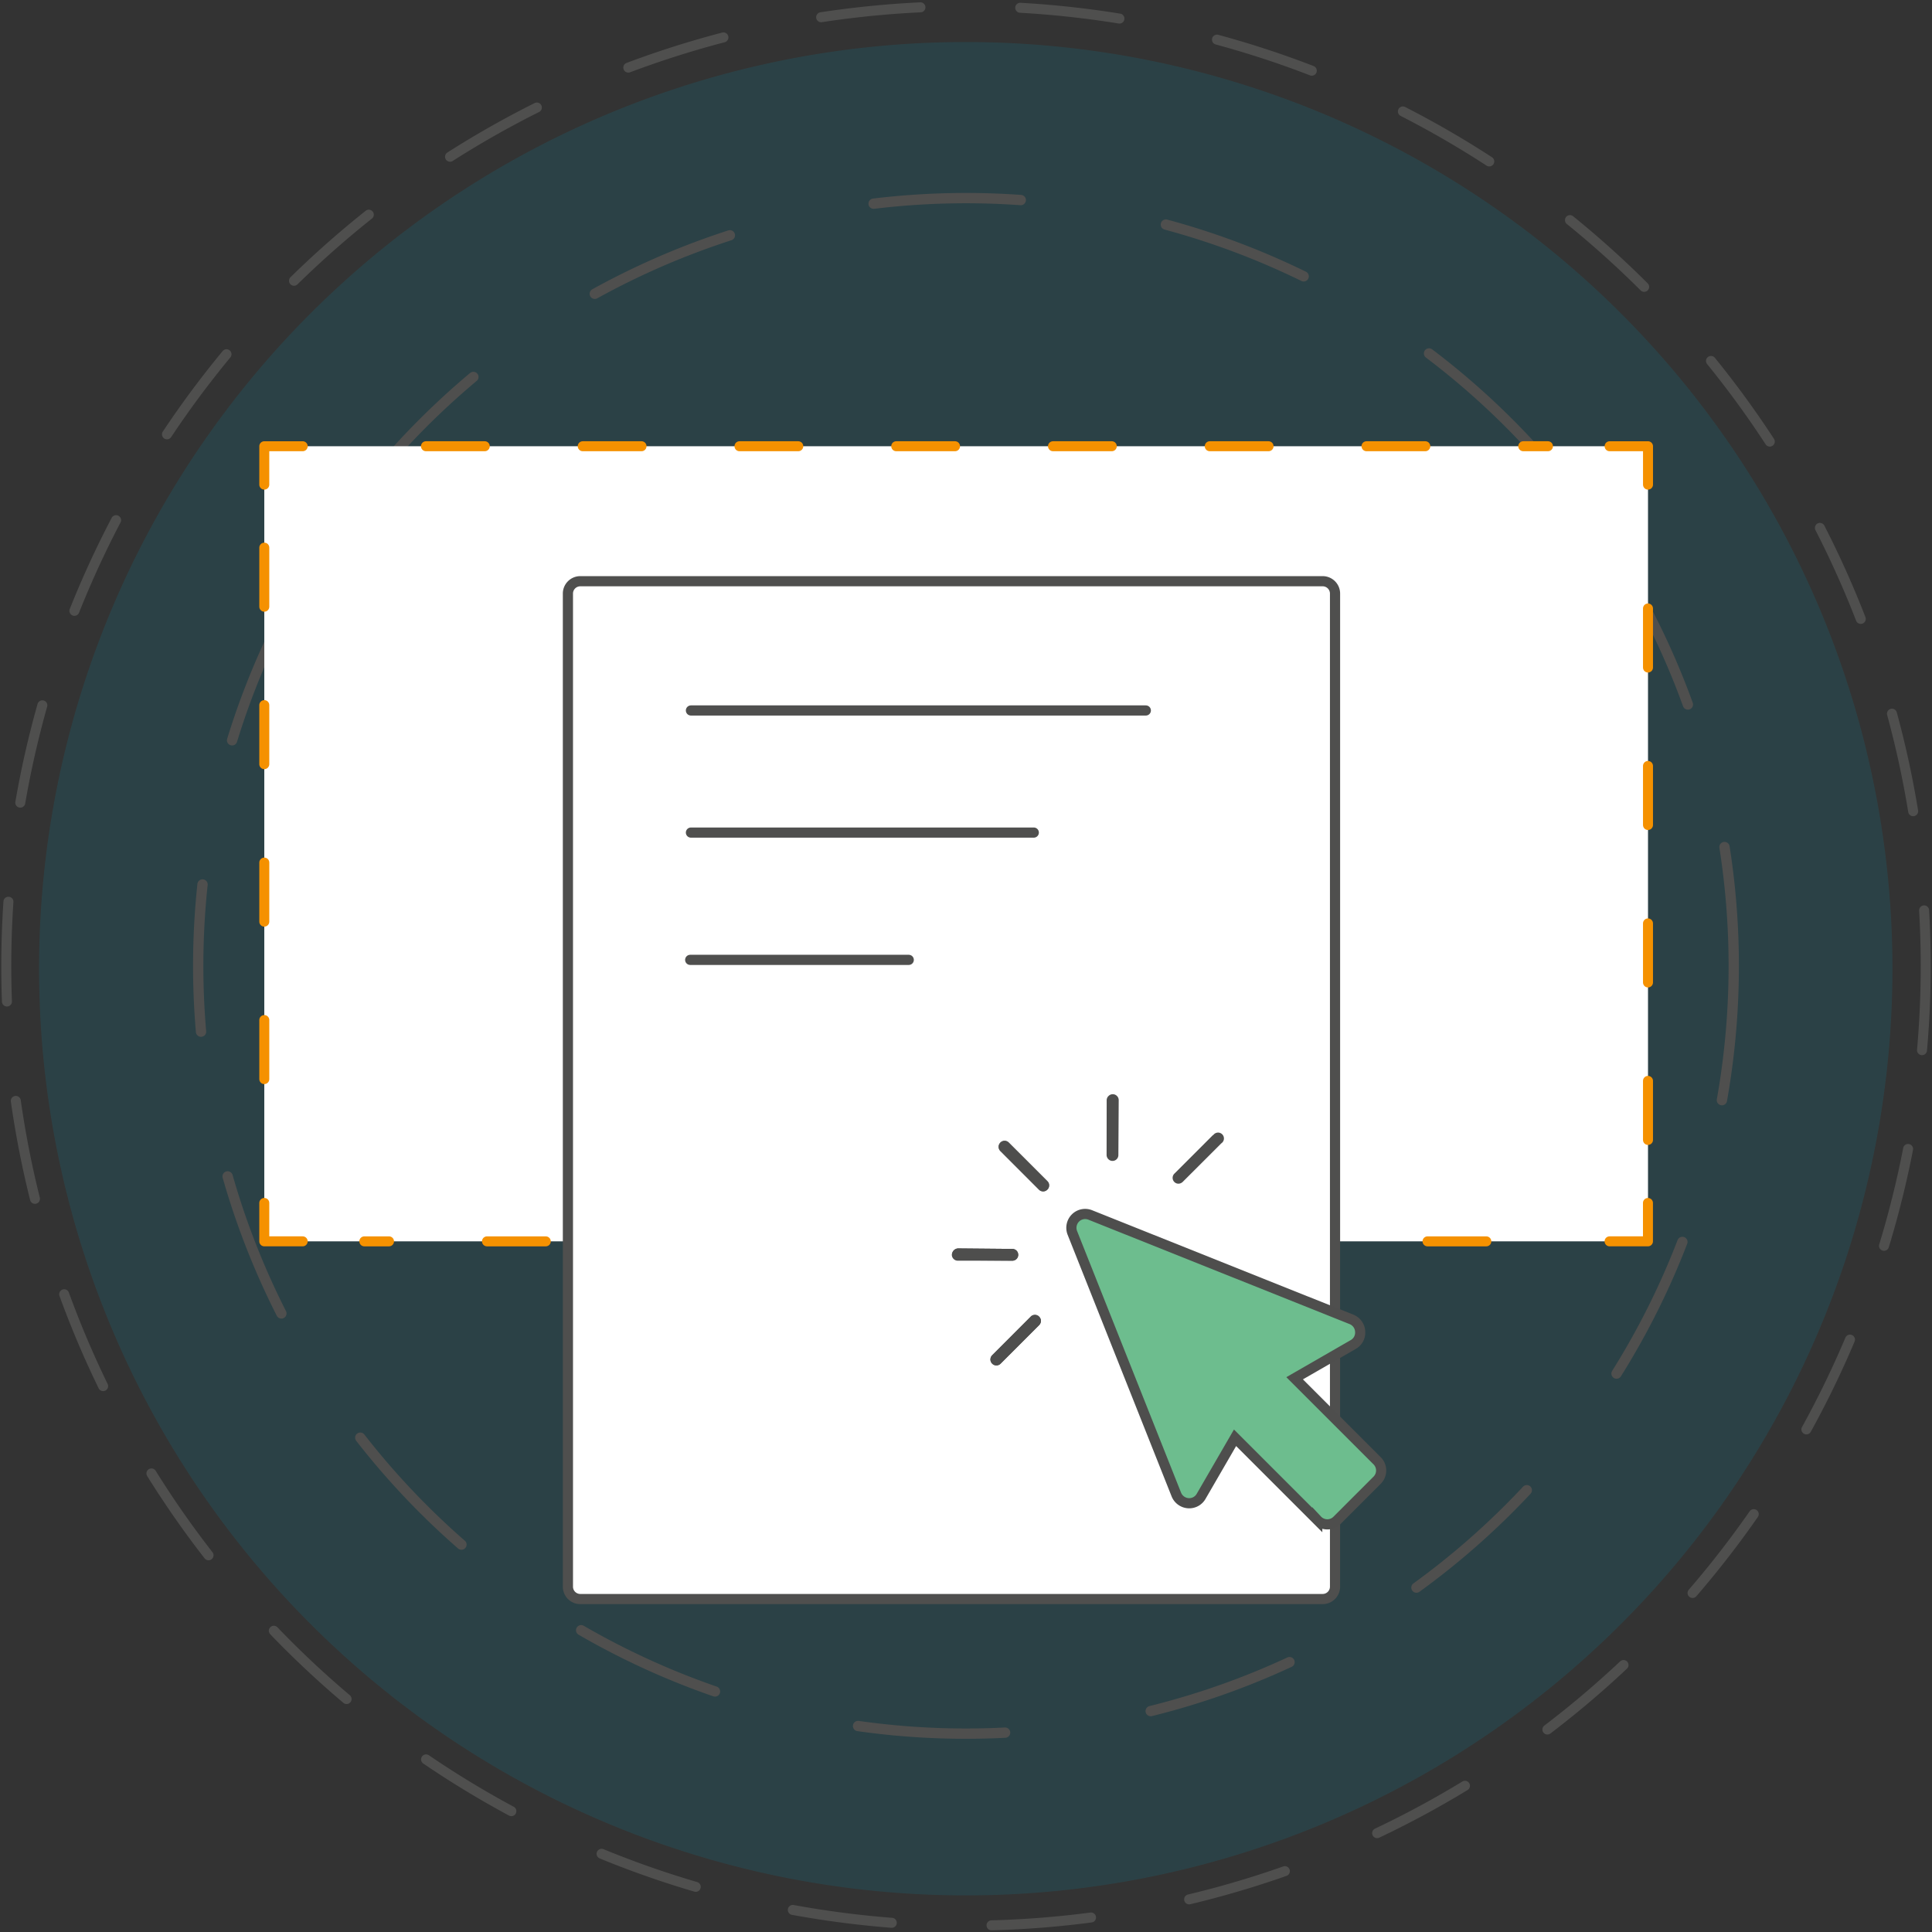 <?xml version="1.0" encoding="UTF-8"?>
<svg data-name="Groupe 4464" viewBox="0 0 190 190" xmlns="http://www.w3.org/2000/svg">
<rect x="0" y="0" width="190" height="190" fill="#333333" stroke="none"/>
<defs>
<clipPath id="a">
<rect width="190" height="190" fill="none" data-name="Rectangle 238"/>
</clipPath>
<clipPath id="b">
<rect width="182.26" height="182.27" fill="none" data-name="Rectangle 234"/>
</clipPath>
</defs>
<g clip-path="url(#a)" data-name="Groupe 4463">
<g data-name="Groupe 4462">
<g clip-path="url(#a)" data-name="Groupe 4461">
<g transform="translate(3.842 4.133)" opacity=".15" data-name="Groupe 4460">
<g data-name="Groupe 4459">
<g clip-path="url(#b)" data-name="Groupe 4458">
<path transform="translate(-3.053 -3.284)" d="m185.32 94.417a91.133 91.133 0 1 1-91.132-91.132 91.132 91.132 0 0 1 91.132 91.132" fill="#0096b5" data-name="Tracé 3495"/>
</g>
</g>
</g>
<path transform="translate(4.003 4.001)" d="m166.49 89.763a75.505 75.505 0 1 1-76.719-74.271 75.5 75.5 0 0 1 76.719 74.271z" fill="none" stroke="#4f4f4e" stroke-dasharray="14.497 14.497" stroke-linecap="round" stroke-linejoin="round" stroke-width="1.014" data-name="Tracé 3496"/>
<path transform="translate(.127 .127)" d="M189.243,93.342A94.382,94.382,0,1,1,93.342.5,94.38,94.38,0,0,1,189.243,93.342Z" fill="none" stroke="#4f4f4e" stroke-dasharray="9.818 9.818" stroke-linecap="round" stroke-linejoin="round" stroke-width=".982" data-name="Tracé 3497"/>
<rect transform="translate(25.991 43.885)" width="136.08" height="78.193" fill="#fff" data-name="Rectangle 235"/>
<path transform="translate(32.506 24.294)" d="m129.56 94.009v3.775h-3.775" fill="none" stroke="#f59100" stroke-linecap="round" stroke-linejoin="round" stroke-width=".982" data-name="Tracé 3498"/>
<line transform="translate(35.829 122.08)" x1="110.34" fill="none" stroke="#f59100" stroke-dasharray="5.781 9.635" stroke-linecap="round" stroke-linejoin="round" stroke-width=".982" data-name="Ligne 81"/>
<path transform="translate(5.337 24.294)" d="m24.43 97.784h-3.776v-3.775" fill="none" stroke="#f59100" stroke-linecap="round" stroke-linejoin="round" stroke-width=".982" data-name="Tracé 3499"/>
<line transform="translate(25.992 53.75)" y1="52.373" fill="none" stroke="#f59100" stroke-dasharray="5.807 9.679" stroke-linecap="round" stroke-linejoin="round" stroke-width=".982" data-name="Ligne 82"/>
<path transform="translate(5.337 9.012)" d="m20.654 38.648v-3.775h3.776" fill="none" stroke="#f59100" stroke-linecap="round" stroke-linejoin="round" stroke-width=".982" data-name="Tracé 3500"/>
<line transform="translate(41.892 43.884)" x2="110.34" fill="none" stroke="#f59100" stroke-dasharray="5.781 9.635" stroke-linecap="round" stroke-linejoin="round" stroke-width=".982" data-name="Ligne 83"/>
<path transform="translate(32.506 9.012)" d="m125.79 34.873h3.775v3.775" fill="none" stroke="#f59100" stroke-linecap="round" stroke-linejoin="round" stroke-width=".982" data-name="Tracé 3501"/>
<line transform="translate(162.07 59.84)" y2="52.373" fill="none" stroke="#f59100" stroke-dasharray="5.807 9.679" stroke-linecap="round" stroke-linejoin="round" stroke-width=".982" data-name="Ligne 84"/>
<path transform="translate(11.469 11.738)" d="m118.29 145.52h-72.38a1.531 1.531 0 0 1-1.531-1.53v-97.037a1.531 1.531 0 0 1 1.531-1.53h72.379a1.53 1.53 0 0 1 1.53 1.53v97.037a1.53 1.53 0 0 1-1.53 1.53" fill="#fff" data-name="Tracé 3502"/>
<path transform="translate(55.851 57.159)" d="M1.216,0H74.224a1.217,1.217,0,0,1,1.217,1.217V98.88a1.217,1.217,0,0,1-1.217,1.217H1.216A1.216,1.216,0,0,1,0,98.881V1.216A1.216,1.216,0,0,1,1.216,0Z" fill="none" stroke="#4f4f4e" stroke-linecap="round" stroke-linejoin="round" data-name="Rectangle 236"/>
<line transform="translate(67.949 69.87)" x2="44.736" fill="none" stroke="#4f4f4e" stroke-linecap="round" stroke-linejoin="round" data-name="Ligne 85"/>
<line transform="translate(67.949 81.879)" x2="33.718" fill="none" stroke="#4f4f4e" stroke-linecap="round" stroke-linejoin="round" data-name="Ligne 86"/>
<line transform="translate(67.877 94.397)" x2="21.493" fill="none" stroke="#4f4f4e" stroke-linecap="round" stroke-linejoin="round" data-name="Ligne 87"/>
<path transform="translate(21.636 24.516)" d="M113.765,119.111l-8.083-8.083,5.774-3.325a1.346,1.346,0,0,0,.672-1.268,1.364,1.364,0,0,0-.856-1.2L85.589,94.97a1.346,1.346,0,0,0-1.466.3,1.364,1.364,0,0,0-.3,1.46l10.227,25.733a1.366,1.366,0,0,0,1.168.851,1.345,1.345,0,0,0,1.268-.673l3.337-5.761,8.083,8.083a1.362,1.362,0,0,0,.978.432,1.335,1.335,0,0,0,.964-.393l3.946-3.946a1.354,1.354,0,0,0,0-1.917Z" fill="#6dbd8e" data-name="Tracé 3503"/>
<path transform="translate(21.636 24.516)" d="M113.765,119.111l-8.083-8.083,5.774-3.325a1.346,1.346,0,0,0,.672-1.268,1.364,1.364,0,0,0-.856-1.2L85.589,94.97a1.346,1.346,0,0,0-1.466.3,1.364,1.364,0,0,0-.3,1.46l10.227,25.733a1.366,1.366,0,0,0,1.168.851,1.345,1.345,0,0,0,1.268-.673l3.337-5.761,8.083,8.083a1.362,1.362,0,0,0,.978.432,1.335,1.335,0,0,0,.964-.393l3.946-3.946a1.354,1.354,0,0,0,0-1.917Z" fill="none" stroke="#4e4e4d" data-name="Tracé 3504"/>
<path transform="translate(20.002 26.556)" d="M81.374,102.932l-3.8,3.8a.625.625,0,0,0-.169.408.584.584,0,0,0,.992.417l3.8-3.805a.576.576,0,0,0,0-.815l-.008-.008a.531.531,0,0,0-.408-.167.54.54,0,0,0-.408.167" fill="#4e4e4d" data-name="Tracé 3505"/>
<path transform="translate(20.001 26.555)" d="M82.2,103.758l-3.805,3.8a.578.578,0,0,1-.815,0l-.008-.009a.569.569,0,0,1-.175-.415.608.608,0,0,1,.166-.408l3.8-3.805a.547.547,0,0,1,.408-.167.53.53,0,0,1,.409.167.579.579,0,0,1,.031.815l-.015.016" fill="#4e4e4d" data-name="Tracé 3506"/>
<path transform="translate(22.348 22.097)" d="M86.654,85.7a.571.571,0,0,0-.167.408l-.009,5.38a.6.6,0,0,0,.176.415.575.575,0,0,0,.983-.408l.033-5.4a.587.587,0,0,0-.584-.583.575.575,0,0,0-.432.191" fill="#4e4e4d" data-name="Tracé 3507"/>
<path transform="translate(20.169 23.039)" d="M78.218,89.329h0a.576.576,0,0,0,0,.815l3.8,3.8a.576.576,0,0,0,.815,0l.009-.008a.557.557,0,0,0,.167-.408.545.545,0,0,0-.167-.408l-3.813-3.813a.578.578,0,0,0-.815.016" fill="#4e4e4d" data-name="Tracé 3508"/>
<path transform="translate(20.166 23.042)" d="M82.833,93.139a.54.54,0,0,1,.167.408.552.552,0,0,1-.167.408.578.578,0,0,1-.815.016l-.008-.009L78.2,90.149a.582.582,0,0,1,.832-.814Z" fill="#4e4e4d" data-name="Tracé 3509"/>
<path transform="translate(19.231 25.212)" d="M75,97.563a.589.589,0,0,0-.584.584A.588.588,0,0,0,75,98.73l5.332.04a.58.58,0,0,0,.008-1.159Z" fill="#4e4e4d" data-name="Tracé 3510"/>
<path transform="translate(19.222 25.212)" d="M80.923,98.186a.577.577,0,0,1-.569.584H74.968a.589.589,0,0,1-.584-.584.656.656,0,0,1,.624-.623l5.339.048a.576.576,0,0,1,.575.575" fill="#4e4e4d" data-name="Tracé 3511"/>
<path transform="translate(23.682 22.871)" d="M95.615,88.746l-3.8,3.8a.578.578,0,0,0-.016.815l.009.008a.563.563,0,0,0,.408.169.622.622,0,0,0,.406-.169l3.805-3.8a.577.577,0,1,0-.8-.8Z" fill="#4e4e4d" data-name="Tracé 3512"/>
</g>
</g>
</g>
</svg>
